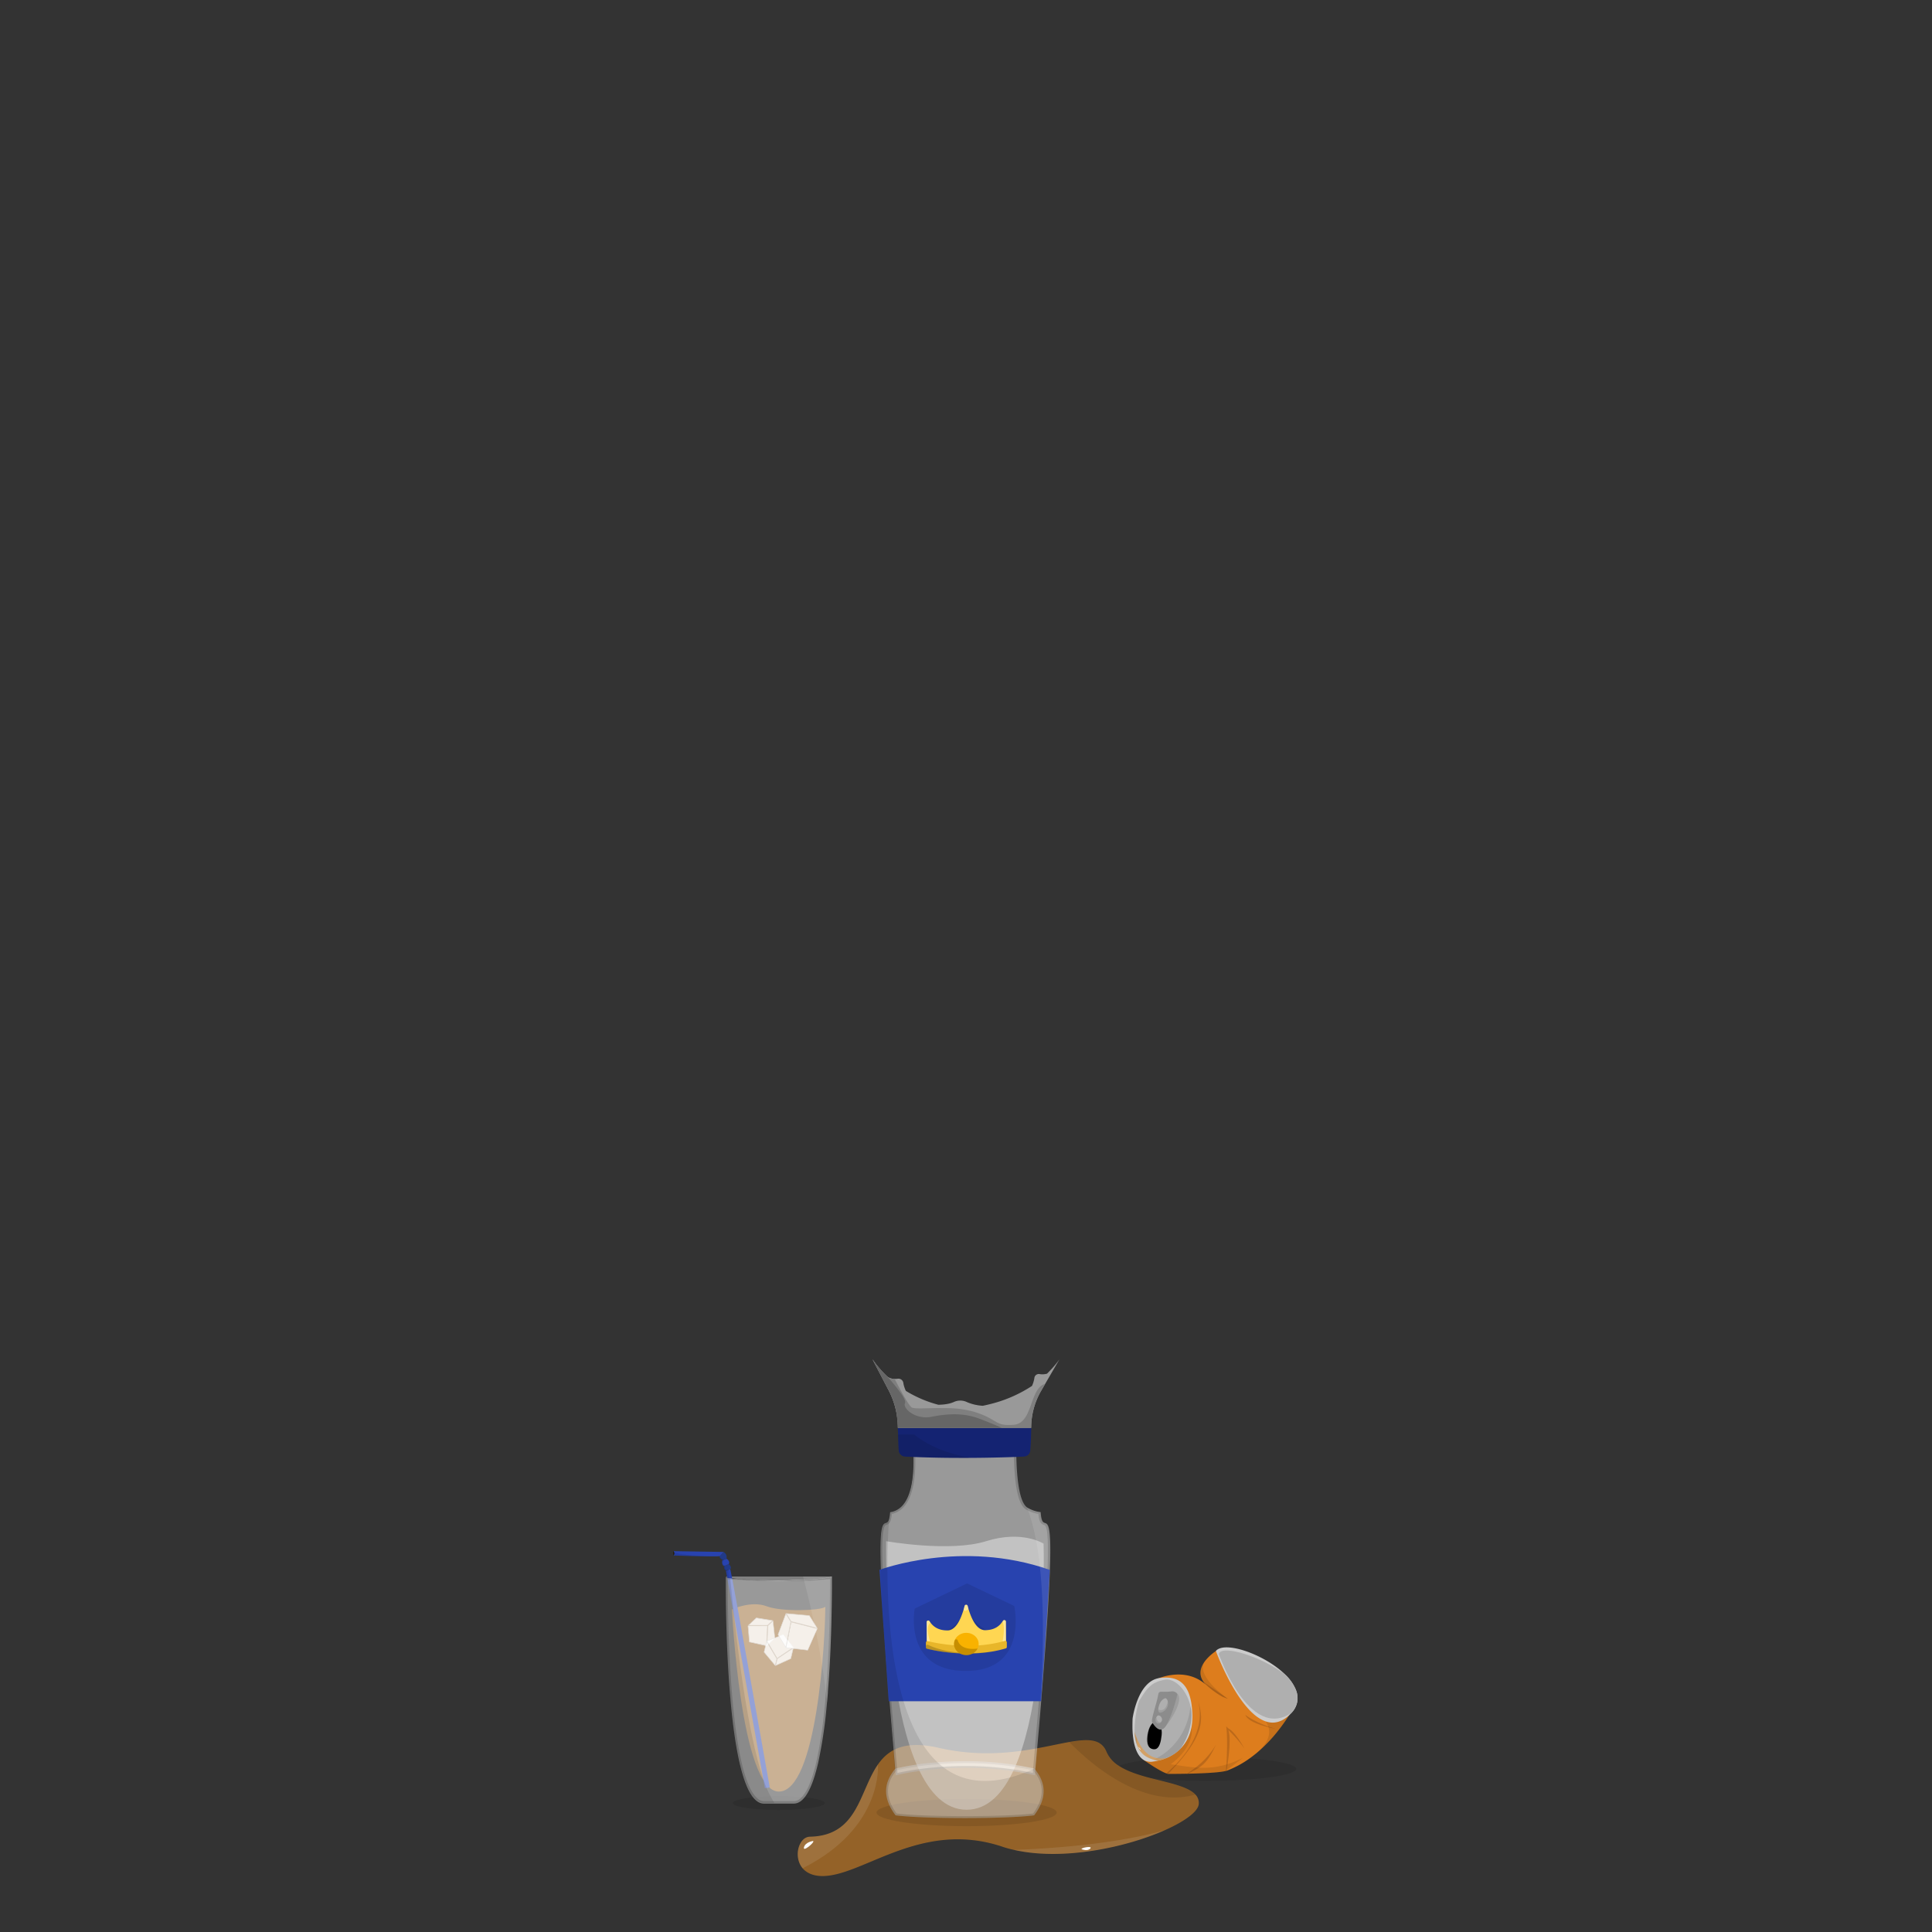 <svg xmlns="http://www.w3.org/2000/svg" viewBox="0 0 1000 1000"><rect x="0" y="0" width="1000" height="1000" fill="#333333" stroke="none"/><defs><style>.cls-1{fill:none;}.cls-2{fill:#f7931e;}.cls-2,.cls-7{opacity:0.5;}.cls-3,.cls-4{opacity:0.1;}.cls-4,.cls-5,.cls-6{fill:#fff;}.cls-6{opacity:0.4;}.cls-8{fill:#cecece;}.cls-9{fill:#142372;}.cls-10{fill:#2843af;}.cls-11{fill:#213a89;}.cls-12{fill:#231800;}.cls-13{opacity:0.8;}.cls-14{fill:#ffd652;}.cls-15{fill:#e8b62a;}.cls-16{opacity:0.2;}.cls-17{fill:#f9b200;}.cls-18{fill:#dd7d1d;}.cls-19{fill:#ccc;}.cls-20{fill:#afafaf;}.cls-21{fill:#8c8c8c;}.cls-22{fill:#9b5516;}.cls-23{fill:#999;}.cls-24{fill:#7f7f7f;}.cls-25{fill:#666;}</style></defs><g id="Layer_2" data-name="Layer 2"><g id="OutPut"><rect id="BG" class="cls-1" width="1000" height="1000"/></g><g id="Stand"><g id="_4" data-name="4"><path class="cls-2" d="M620.48,933.73c-.26,3.83-7,8.88-17.38,13.49-19.8,8.84-52.73,16.12-78.33,10.27-2.1-.48-4.13-1-6.11-1.7a74.26,74.26,0,0,0-14.34-3.26h-.11c-32.52-3.92-57,16-75.25,18.3-6.78.87-11.09-1-13.52-3.79-5-5.91-2-16.24,3.72-16.35,25-.45,25.61-23.56,35.24-37.37,5.47-7.84,13.86-12.68,31.32-8.67,29.26,6.73,52.45-.27,67.75-3,9.91-1.73,16.5-1.65,19.28,5.13a16.09,16.09,0,0,0,6.56,7.32c4.46,2.86,10.37,4.7,16.33,6.26,9.56,2.5,19.22,4.3,23.09,8.49A6.21,6.21,0,0,1,620.48,933.73Z"/><path class="cls-3" d="M618.73,928.88c-27.72,7.83-55.2-16.82-65.26-27.2,9.91-1.73,16.5-1.65,19.28,5.13a16.09,16.09,0,0,0,6.56,7.32c4.46,2.86,10.37,4.7,16.33,6.26C605.2,922.89,614.86,924.69,618.73,928.88Z"/><path class="cls-4" d="M415.45,967h0c-5-5.91-2-16.24,3.72-16.35,25-.45,25.61-23.56,35.24-37.37C454.4,913.31,457.37,946,415.45,967Z"/><path class="cls-5" d="M420.87,952.89s-4,.49-4.74,3.28S422,953.34,420.87,952.89Z"/><path class="cls-5" d="M559.86,957.16s3.12,1.19,4.49-.38S559.16,956.43,559.86,957.16Z"/><path class="cls-4" d="M603.1,947.22c-19.8,8.84-52.73,16.12-78.33,10.27C524.77,957.49,571.74,956.39,603.1,947.22Z"/><ellipse class="cls-3" cx="500.31" cy="938.18" rx="46.63" ry="7.05"/><path class="cls-6" d="M458.65,797.71s33.08,5.87,51.79,0S540.16,799,540.16,799s4.24,137.72-39.86,137.72S458.65,797.71,458.65,797.71Z"/><g class="cls-7"><path class="cls-5" d="M499.42,940.53c-15.39,0-29-.53-35.58-1.39-9-11.91-2.66-20-.28-23.08l.17-.21a146.53,146.53,0,0,1,21.61-3.2c4.77-.39,9.62-.58,14.39-.58a162.14,162.14,0,0,1,35.37,3.78l.17.23c2.38,3,8.68,11.16-.28,23.06C528.39,940,514.8,940.53,499.42,940.53Z"/><path class="cls-8" d="M499.73,912.57a161.48,161.48,0,0,1,35.08,3.73l.06.08c2.53,3.24,8.4,10.79-.15,22.29-6.66.84-20.1,1.36-35.3,1.36s-28.65-.52-35.31-1.36c-8.55-11.51-2.68-19.06-.16-22.29l.07-.09a147.51,147.51,0,0,1,21.36-3.14c4.76-.39,9.59-.58,14.35-.58h0m0-1c-5.24,0-10.09.23-14.43.58a142.56,142.56,0,0,0-21.86,3.26c-.09.11-.18.22-.27.35-2.82,3.62-8.76,11.84.4,23.85,7.07.95,21.46,1.42,35.85,1.42s28.77-.47,35.84-1.42c9.15-12,3.22-20.22.4-23.84q-.13-.19-.27-.36a162.66,162.66,0,0,0-35.66-3.84Z"/></g><g class="cls-7"><path class="cls-5" d="M534.94,918.27c-1.64-.37-3.34-.71-5.07-1s-3.7-.65-5.41-.91a169.3,169.3,0,0,0-24.69-1.79c-3.5,0-7.06.11-10.58.32-4.5.25-9,.68-13.32,1.27-6.22.84-10.5,1.78-12,2.13l-1.08-12.35c-.79-9.17-1.5-17.61-2.13-25.39-.8-9.8-1.4-17.48-1.89-24.17l0-.34c-.45-6.08-.87-12.06-1.24-17.78l0-.44c-.66-10.08-1.11-18.62-1.34-25.38-.79-22.6.87-23.17,2.19-23.63s2.09-1,2.5-5c0-.27,0-.49.06-.65,8.88-1.61,12.91-12.63,12-32.78,0-.48,0-.88-.05-1.19l52.41,1v.77c.19,17.71,2.15,27.49,6,29.89a18.16,18.16,0,0,0,6.67,2.34c.37,4.57,1.26,5.21,2.56,5.66s3,1,2.19,23.71c-.21,6.08-.6,13.51-1.14,22.08-.14,2.41-.31,4.94-.48,7.61l0,.16c-.06.92-.12,1.87-.19,2.83h0v.16c-.67,9.7-1.55,21.21-2.68,35.18-.34,4.16-.71,8.53-1.09,13.08l-.4,4.66q-.27,3.27-.56,6.66c-.29,3.33-.59,6.77-.9,10.3,0,.2,0,.36,0,.52Z"/><path class="cls-8" d="M473.36,749.66l51.39,1v.28c.19,17.9,2.23,27.81,6.25,30.31a18.11,18.11,0,0,0,6.46,2.35c.39,4.12,1.26,5.15,2.86,5.7,1,.34,2.64.9,1.86,23.22-.21,6-.59,13.47-1.14,22.07-.13,2.24-.29,4.59-.45,7.06l0,.7c-.07.92-.13,1.87-.2,2.83a1.21,1.21,0,0,0,0,.18c-.67,9.72-1.55,21.23-2.68,35.16q-.51,6.25-1.09,13.09c-.13,1.5-.26,3-.39,4.58q-.27,3.3-.57,6.74c-.28,3.33-.59,6.77-.9,10.33a4.26,4.26,0,0,0,0,.47c0,.49-.09,1-.13,1.48,0,.17,0,.33,0,.5-1.47-.32-3-.63-4.53-.91-1.88-.35-3.71-.65-5.43-.91a168.88,168.88,0,0,0-24.76-1.79c-3.51,0-7.08.1-10.6.31-4.52.25-9,.68-13.36,1.28-5.65.76-9.63,1.58-11.47,2,0-.19,0-.37,0-.55,0-.48-.09-1-.13-1.42-.29-3.36-.58-6.62-.85-9.8-.83-9.56-1.53-17.87-2.14-25.4-.79-9.77-1.39-17.44-1.88-24.16l0-.33c-.45-6.08-.87-12.06-1.24-17.78l0-.45c-.66-10.06-1.11-18.6-1.34-25.36-.77-22.23.87-22.8,1.86-23.14,1.56-.54,2.43-1.52,2.83-5.45a2.46,2.46,0,0,0,0-.26c5.71-1.22,9.46-6.25,11.16-15,1.38-7.09,1-14.64.87-18.26q0-.36,0-.66m-1-1c-.09,2.75,3.05,31.84-11.89,34.05,0,0,0,.36-.09,1-1.16,11.24-5.94-6.87-4.7,28.7.22,6.5.65,14.8,1.34,25.4l0,.44c.35,5.34.76,11.24,1.24,17.79l0,.34c.53,7.24,1.17,15.27,1.89,24.17.63,7.78,1.34,16.22,2.13,25.39.28,3.18.56,6.45.86,9.81q.13,1.54.27,3.12a118.43,118.43,0,0,1,12.5-2.25c3.76-.51,8.24-1,13.28-1.27,3.3-.2,6.83-.31,10.55-.31a167.68,167.68,0,0,1,24.61,1.78c1.78.26,3.59.57,5.4.9s3.72.72,5.61,1.15c.09-1,.18-2.08.27-3.11,0-.17,0-.34.05-.51q.46-5.29.9-10.29.5-5.87,1-11.33c.38-4.55.74-8.92,1.08-13.08,1.11-13.69,2-25.32,2.69-35.22a.25.25,0,0,1,0-.08c.06-1,.12-2,.19-2.89.18-2.73.35-5.31.5-7.77.57-9,.94-16.28,1.14-22.09,1.28-36.71-3.82-16.47-4.79-29.82a17.78,17.78,0,0,1-6.86-2.34c-6.06-3.77-5.71-28-5.79-30.73l-53.41-1Z"/></g><path class="cls-9" d="M533.76,739.07c-.11,7.5-.35,9.15-.51,11.95a3.36,3.36,0,0,1-3.08,2.86,3.93,3.93,0,0,1-.6.07c-4,.18-11.16.45-20.21.58-4,.06-8.44.09-13.09.07-8.49,0-17.85-.2-27.4-.65a2.52,2.52,0,0,1-.47-.06,3.44,3.44,0,0,1-3.2-2.81c-.16-2.31-.29-5.21-.35-8.5-.05-2.16-.11-1.09-.13-3.51Z"/><path class="cls-10" d="M455.22,812.57s42.43-16.07,88.16,0c-2,34.95-4.54,68-4.54,68H460Z"/><path class="cls-3" d="M535.26,939.61c-14.14,1.89-57.54,1.89-71.69,0-9.16-12-3.22-20.23-.4-23.85-14.42-164.22-4.56-115.21-2.82-132-.85,10.56-6.87,98.83,24.95,128.43a39.79,39.79,0,0,0,3.92,3.21c10,7.08,23.14,8.93,40.56,2.37,1.82-.67,3.7-1.45,5.61-2.32l.32-.15c0,.17,0,.34-.05.51C538.48,919.39,544.41,927.61,535.26,939.61Z"/><path class="cls-4" d="M537.57,893.64c5.5-67.2-.11-98.64-6-113.29a17.78,17.78,0,0,0,6.86,2.34C539.76,801.56,549.38,753.31,537.57,893.64Z"/><path class="cls-3" d="M502.62,754.56c-2,0-4.13,0-6.35,0-8.49,0-17.85-.2-27.4-.65a2.52,2.52,0,0,1-.47-.06,3.44,3.44,0,0,1-3.2-2.81c-.16-2.31-.29-5.21-.35-8.5h8.33C479.54,747.54,488.93,752.31,502.62,754.56Z"/><ellipse class="cls-3" cx="403.14" cy="933.25" rx="23.82" ry="3.6"/><path class="cls-3" d="M670.9,915.56c0,3.41-20.78,6.17-46.42,6.17a282.8,282.8,0,0,1-28.84-1.34c-6-1.56-11.87-3.4-16.33-6.26,4.84-2.71,23.22-4.73,45.17-4.73C650.12,909.4,670.9,912.16,670.9,915.56Z"/><g class="cls-7"><path class="cls-8" d="M430.6,816c-1.08.83-7.92,1.38-14.51,1.73s-13.07.48-13.07.48c-2.18,0-18.61-.46-25-1.53a6.73,6.73,0,0,1-2.36-.68Z"/><path class="cls-8" d="M430.6,816H375.68a6.73,6.73,0,0,0,2.36.68c6.37,1.07,22.8,1.49,25,1.53,0,0,6.41-.14,13.07-.48s13.43-.9,14.51-1.73Z"/></g><path class="cls-2" d="M378.85,833s9.94-4.66,18-1.59,28.32,2.19,30.32.27c0,17.12-4.36,95.63-24.05,95.63S378.85,833,378.85,833Z"/><path class="cls-10" d="M398.43,925.16l-2.52.39-15.22-84.86,0-.13-4.94-27.49,1.34-.57.9-.38C378.79,814.61,398.43,925.16,398.43,925.16Z"/><path class="cls-11" d="M378,812.12l-.9.38-1.34.57s-1.53-1.31-.86-2.5l.35-.16,1.94-.8C378,810,378.73,811.86,378,812.12Z"/><path class="cls-10" d="M377.16,809.61l-1.94.8-.35.16c-1.23,0-1.36-2.71-.88-3.09l1.11-.38.93-.31C377.23,807.39,377.84,808.89,377.16,809.61Z"/><path class="cls-11" d="M376,806.79l-.93.31-1.11.38c-1.35-1.11-1.68-1.22-1.36-2l1.88-2.18A3,3,0,0,1,376,806.79Z"/><path class="cls-10" d="M374.51,803.28l-1.88,2.18c-.41,0-1,.08-1.76.1a.75.75,0,0,1-.15,0h-.19c-6.38.14-21.89-.45-21.89-.45a1.7,1.7,0,0,0,.27-1.63,2.72,2.72,0,0,0-.26-.6Z"/><path class="cls-3" d="M370.53,805.56c-6.38.14-21.89-.45-21.89-.45a1.7,1.7,0,0,0,.27-1.63S352.9,805.35,370.53,805.56Z"/><path class="cls-3" d="M380.67,840.56l-4.94-27.49s-1.53-1.31-.86-2.5c-1.23,0-1.36-2.71-.88-3.09-1.35-1.11-1.68-1.22-1.36-2,0,0,.6,2.16,2.47,1.64-.84.92-1.89,2.12.12,3.31-.08,1.44,0,2.58,1.85,2.09C376.34,813.34,380.34,838.53,380.67,840.56Z"/><path class="cls-12" d="M348.64,805.11c-.33-1.81,0-2.23,0-2.23a2.72,2.72,0,0,1,.26.6A1.7,1.7,0,0,1,348.64,805.11Z"/><g class="cls-13"><polygon class="cls-5" points="397.49 841.37 400.07 839 401.05 847.82 396.96 851.64 397.49 841.37"/><path class="cls-8" d="M400,839.27l.95,8.5-3.82,3.57.51-9.87,2.36-2.2m.19-.52-2.79,2.61L396.82,852l4.36-4.08-1-9.12Z"/><polygon class="cls-5" points="387.92 849.85 387.22 841.54 397.23 841.49 396.7 851.79 387.92 849.85"/><path class="cls-8" d="M397.1,841.61l-.52,10L388,849.75l-.69-8.09,9.75,0m.27-.25-10.29.06.72,8.53,9,2,.55-10.59Z"/><polygon class="cls-5" points="391.49 837.47 399.89 838.83 397.28 841.27 387.4 841.29 391.49 837.47"/><path class="cls-8" d="M391.53,837.61l8.09,1.3-2.35,2.2-9.55,0,3.81-3.55m-.09-.27-4.36,4.08,10.29-.06,2.79-2.61-8.72-1.41Z"/></g><g class="cls-13"><polygon class="cls-5" points="395.5 855.14 396.81 849.64 402.09 858.57 401.24 862 395.5 855.14"/><path class="cls-8" d="M396.86,850l5.07,8.58-.75,3.18-5.54-6.63,1.22-5.13m-.1-.66-1.39,5.86,5.93,7.1.9-3.76-5.44-9.2Z"/><polygon class="cls-5" points="396.94 849.38 405.4 846.11 410.62 852.71 402.24 858.33 396.94 849.38"/><path class="cls-8" d="M405.36,846.26l5.08,6.42-8.16,5.48-5.16-8.72,8.24-3.18m.08-.3-8.68,3.35,5.44,9.2,8.61-5.78L405.44,846Z"/><polygon class="cls-5" points="402.32 858.54 410.61 853.01 409.31 858.5 401.49 862.05 402.32 858.54"/><path class="cls-8" d="M410.41,853.3l-1.21,5.11-7.53,3.42.75-3.17,8-5.36m.4-.57-8.61,5.78-.9,3.76,8.11-3.68,1.4-5.86Z"/></g><g class="cls-13"><polygon class="cls-5" points="409.47 839.29 406.98 835.18 418.93 836.25 422.93 842.74 409.47 839.29"/><path class="cls-8" d="M407.22,835.33l11.63,1,3.81,6.17-13.07-3.35-2.37-3.86m-.48-.29,2.69,4.37,13.76,3.53L419,836.13,406.74,835Z"/><polygon class="cls-5" points="406.92 852.82 409.53 839.56 423.02 843.02 418.1 854.12 406.92 852.82"/><path class="cls-8" d="M409.63,839.72l13.22,3.39L418,854l-11-1.27,2.56-13m-.2-.31-2.66,13.52,11.41,1.32,5-11.31-13.76-3.53Z"/><polygon class="cls-5" points="402.72 846.1 406.77 835.32 409.33 839.47 406.71 852.59 402.72 846.1"/><path class="cls-8" d="M406.8,835.6l2.37,3.86-2.52,12.79-3.79-6.16,3.94-10.49m-.06-.56-4.16,11.08,4.19,6.81,2.66-13.52L406.74,835Z"/></g><g class="cls-7"><path class="cls-5" d="M395.41,932.75a6.17,6.17,0,0,1-4.37-2.09c-15-15.14-14.91-104.65-14.87-113.9l.18.06.35.09.26.06a.79.79,0,0,0,.2,0,.51.51,0,0,0,.22,0l.13,0,.37.07h0l.17,0,.8.12.31,0,.61.08a5.32,5.32,0,0,1,.62.07l.44,0,.3,0,.72.07.28,0,1.34.11c.47,0,.95.09,1.44.12l2,.13.66,0,.31,0,3,.16,1.19.06h.39l.18,0a1.76,1.76,0,0,1,.33,0h.32l.46,0H394l.45,0h.27l.46,0h.28l.44,0,.57,0,.55,0h.26l1.86.06s1.09,0,1.33,0c.64,0,1.19,0,1.62,0H403l.73,0h.64l2.06-.06h.13l.3,0c.33,0,.7,0,1.08,0l2.65-.1.49,0,2.44-.09.42,0,.84,0,.38,0,.95-.06,1.76-.08.61,0,.63,0,.93,0c1.89-.14,3.85-.28,5.53-.47h.16l.39,0c.5-.05,1-.12,1.46-.19l.24,0a3,3,0,0,0,.34-.06h.08l.21,0,.67-.13.12,0,.1,0,.39-.09.35-.1c0,2.68,0,12.2-.3,24.6-.34,12.11-.93,23.51-1.77,33.89,0,.17,0,.38,0,.57-.09,1.16-.19,2.29-.29,3.43l-.08.88c0,.34-.06.67-.1,1,0,.62-.1,1.19-.16,1.78l0,.37A233.76,233.76,0,0,1,423,911.92c-3.17,13.82-7.26,20.83-12.15,20.83Z"/><path class="cls-8" d="M429.61,817.41c0,3.36,0,12.4-.31,23.94-.34,12.1-.93,23.49-1.76,33.83,0,.2,0,.41-.05.61-.08,1.11-.18,2.2-.28,3.31l0,.46-.05.53q0,.49-.09,1v.08h0l-.15,1.64-.05.43a235,235,0,0,1-4.3,28.57c-3.08,13.37-7.11,20.44-11.67,20.44H395.41a5.59,5.59,0,0,1-4-2c-14.54-14.69-14.77-100.75-14.73-112.88h0l.1,0a1.1,1.1,0,0,0,.26.06h0a.54.54,0,0,0,.19,0l.15,0,.23,0,0,0,.2,0H378c.24,0,.49.06.76.11l.38.05.57.08h.09a5.11,5.11,0,0,1,.55,0l.25,0,.21,0,.25,0,.75.07.26,0,.46,0,.45,0,.5,0,1.38.1.37,0,.31,0,1.34.1.61,0,.33,0c1,.07,2,.12,3,.17l1.15.06h1.21l.45,0H394l.46,0h.26l.47,0h.25l.43,0h.57l.57,0h.25l1.86.06.63,0,.74,0c.58,0,1.1,0,1.52,0h1l.71,0h.7l.79,0,1.21,0h.2l.26,0c.33,0,.69,0,1.1,0l.49,0,.55,0c.21,0,.42,0,.64,0l.57,0h.45l.43,0h.26l.61,0,.6,0,.49,0,.5,0,.43,0c.27,0,.53,0,.8,0h.08l.32,0h.24l.34,0,.35,0,.61,0,1.18-.06.59,0,.66,0c.3,0,.59,0,.93-.06,2-.14,3.87-.28,5.53-.46h.15l.4,0,1.47-.19.14,0,.11,0,.36-.05.09,0,.15,0h.07l.07,0,.3-.06.28,0,.15,0h.13l.1,0m1-1.41-.12.07s-.1,0-.15.07a3.55,3.55,0,0,1-.72.24l-.3.08-.28.06-.6.12-.37.06c-.12,0-.26,0-.4.06-.49.07-1,.15-1.61.21-.17,0-.34,0-.52.06-1.62.18-3.51.32-5.49.46-.32,0-.63,0-1,.06l-1.23.07-1.77.09-.72,0c-.19,0-.39,0-.58,0l-1.26.06-1,0-1.23.05-.72,0h-.37L409,818l-1,0c-.5,0-1,0-1.38,0h-.15l-2,.06h-.66l-.71,0-.56,0-2,0-1.34,0-1.85-.06-.83,0h-.53l-.72,0c-.23,0-.48,0-.73,0s-.47,0-.71,0h0l-.75,0a2.3,2.3,0,0,0-.37,0c-.18,0-.37,0-.57,0-1.37-.07-2.78-.13-4.17-.22l-1-.06-1.3-.09-.66-.05c-.65,0-1.28-.1-1.89-.15l-.92-.08-.25,0c-.34,0-.67-.06-1-.09l-.41,0c-.22,0-.44-.06-.65-.07l-.61-.08-1.12-.16a.13.13,0,0,0-.09,0H378l-.61-.11h-.05a2,2,0,0,1-.26-.06l-.25-.06-.55-.15-.3-.12-.14-.08-.15-.08s-1.23,117.25,19.73,117.25h15.44c5.69,0,9.75-8.63,12.64-21.21a237.52,237.52,0,0,0,4.33-28.7c.07-.72.14-1.41.2-2.12v0c.06-.51.1-1,.15-1.54.11-1.27.22-2.52.32-3.79,0-.19,0-.39,0-.58,1-11.92,1.49-23.88,1.77-33.91.4-14.81.3-25.38.3-25.38Z"/></g><path class="cls-3" d="M400.9,933.25h-5.49c-21,0-19.73-117.25-19.73-117.25l.15.08.14.08.3.12.55.15.25.06a2,2,0,0,0,.26.06h.05l.61.11H378c.4,4.36.92,9.81,1.57,16,2.86,27,8.14,67.34,15.92,89.3A48.23,48.23,0,0,0,400.9,933.25Z"/><path class="cls-4" d="M430.3,841.38c-.28,10-.81,22-1.77,33.91,0,.19,0,.39,0,.58-.1,1.27-.21,2.52-.32,3.79-.05.51-.09,1-.15,1.54-.61-6.26-1.49-12.69-2.51-19-.53-3.23-1.1-6.44-1.68-9.57-.44-2.39-.9-4.74-1.36-7-.89-4.41-1.79-8.59-2.67-12.44v-.06c-1.39-6.11-2.69-11.4-3.71-15.37v0c-.16-.61-.31-1.18-.44-1.71h15S430.7,826.57,430.3,841.38Z"/><path class="cls-3" d="M473.81,832.43a.69.69,0,0,0-.41.53c-.56,3.54-4.07,31.92,26.52,31.92s25.81-29.74,25.13-33.28a.77.77,0,0,0-.41-.51l-23.7-11.34a.89.89,0,0,0-.75,0Z"/><path class="cls-3" d="M500.07,827.47s.54,14.33-13.87,17.6c-12.08,2.75,15.77,1.14,25.1.55a.71.71,0,0,0,.34-1.34C507.36,842.1,499.3,836.73,500.07,827.47Z"/><path class="cls-14" d="M519.15,838.92a.81.81,0,0,1,1.49.35l.06,10.05a1.24,1.24,0,0,1-.26.75c-2.28,3-18.69,2.51-20.23,2.45h0c-1.58.07-19,.78-20.43-2.58a1.12,1.12,0,0,1-.09-.44l-.05-10a.81.81,0,0,1,1.49-.36c.17.28.35.55.55.82,1.54,2.06,4.2,4,8.76,3.94,3.23,0,5.51-3.35,7-7h0a40.88,40.88,0,0,0,1.85-5.72.82.82,0,0,1,1.55,0c.22.83.48,1.75.79,2.71l0,0c1.49,4.57,4.12,9.91,8.22,9.89,4.87,0,7.55-2.21,9-4.44C519,839.19,519.07,839.05,519.15,838.92Z"/><path class="cls-6" d="M481.2,849a.73.73,0,0,1-.68.9l-.76.08a1.12,1.12,0,0,1-.09-.44l-.05-10a.81.81,0,0,1,1.49-.35l.21.32a.67.67,0,0,1-.14.85C479.38,842,480.62,847,481.2,849Z"/><path class="cls-6" d="M500.69,833.36a1.64,1.64,0,0,0-.58.29c-.62.42-1.48-.07-1.28-.75s.34-1.22.48-1.77a.82.82,0,0,1,1.55,0c.11.41.23.86.36,1.31A.76.76,0,0,1,500.69,833.36Z"/><path class="cls-6" d="M519.13,839a.82.82,0,0,1,1.51.32l.06,10.05a1.24,1.24,0,0,1-.26.75l-.84-.23a.7.7,0,0,1-.56-.8c.32-1.78,1.1-6.92,0-9.4a.7.7,0,0,1,0-.63Z"/><path class="cls-15" d="M521.13,850v2.51a.75.75,0,0,1-.55.7,63,63,0,0,1-6.15,1.47c-16.21,3-31.48-.5-34.6-1.3a.73.73,0,0,1-.57-.69l0-2.53a.79.79,0,0,1,1-.7c4.38,1.08,22.31,4.88,39.82-.14A.79.79,0,0,1,521.13,850Z"/><path class="cls-16" d="M514.44,854.7c-16.21,3-31.48-.5-34.6-1.3a.73.73,0,0,1-.57-.69v-.66a.8.8,0,0,1,1.18-.64C484,853.14,495.45,857.61,514.44,854.7Z"/><path class="cls-17" d="M506,853.27h0a5.73,5.73,0,0,1-.45.75,6.56,6.56,0,0,1-5.34,2.65c-3.53,0-6.4-2.55-6.42-5.72a5.44,5.44,0,0,1,1.61-3.85,6.68,6.68,0,0,1,4.74-1.94c3.53,0,6.4,2.55,6.41,5.73a5.16,5.16,0,0,1-.55,2.37Z"/><path class="cls-16" d="M506,853.27l-.45.76a6.56,6.56,0,0,1-5.34,2.65c-3.53,0-6.4-2.55-6.42-5.72a5.27,5.27,0,0,1,.4-2,.83.83,0,0,1,1.52.07C497.49,854.84,506,853.27,506,853.27Z"/><path class="cls-18" d="M667.63,887.13c-.14.25-.29.51-.45.77h0c0,.09-.11.18-.17.27a97.34,97.34,0,0,1-6.36,8.76c-.82,1-1.64,2-2.45,2.87a74.19,74.19,0,0,1-7.61,7.41h0c-.94.78-1.85,1.5-2.73,2.15l-.07.06c-.22.17-.45.33-.68.49l-.12.1A51,51,0,0,1,635,916.51l-.14,0-.33.11-.31.08c-3.45.85-12.55,1.23-19.74,1.38h-.37c-4.43.09-8.08.09-9.12.07a1.82,1.82,0,0,1-.38,0,5.8,5.8,0,0,1-1.07-.31c-3.75-1.4-11-6.48-11.46-6.8h0s0-.93.11-2.51c.18-3.57.59-10.46,1.39-17.53.88-7.82,2.22-15.87,4.24-19.92a4.84,4.84,0,0,1,2.24-2.56h0A31,31,0,0,1,606.2,867c5.75-.81,12.45,0,18.15,5.14v0l0,0a11.39,11.39,0,0,1-1.33-1.52c-2.86-3.9-1.59-7.71.54-10.63.23-.32.47-.63.73-.93h0c.2-.24.4-.47.6-.68h0a24.55,24.55,0,0,1,4.43-3.77s.83.2,2.24.59C641.11,857.76,677.62,869.18,667.63,887.13Z"/><path class="cls-19" d="M617.18,887.49a29.87,29.87,0,0,1-.47,6.48h0A21.05,21.05,0,0,1,611,905.16a23.25,23.25,0,0,1-11.33,6.1,28.9,28.9,0,0,1-3,.55,7,7,0,0,1-4.52-.75h0c-5-2.81-6-12-6-17.39,0-2.41.07-4.08.07-4.08s2.48-19.49,14-21.05h0C611.56,867,616.69,873.16,617.18,887.49Z"/><path class="cls-20" d="M616.51,891A32.09,32.09,0,0,1,611,905.16a21.47,21.47,0,0,1-6.68,4.54l-.12,0a26.17,26.17,0,0,1-4.53,1.51,13.76,13.76,0,0,1-2.67-.44,16.91,16.91,0,0,1-2.6-1c-5.2-2.41-6.91-7.87-7.13-13.42a51.91,51.91,0,0,1,2.33-15.9c4.12-6.72,6.18-9.66,13.16-11,5.37-1.07,11.62,5.45,13.46,13.74A21.54,21.54,0,0,1,616.51,891Z"/><path class="cls-21" d="M595.73,905s-3.56-1.22-1.67-8.28,4.42-5.25,4.42-5.25Z"/><path d="M596.73,891.87s-2.13,1.47-2.73,6.37.7,6.63,2.51,7.07,4,0,4.75-7.17S596.73,891.87,596.73,891.87Z"/><path class="cls-21" d="M608.77,876.07h0a3.72,3.72,0,0,0-2.82-.56c-5.14.58-6.1-.91-6.55,2.1s-3.72,12.64-3.1,13.68c0,0,3.25,6.3,6.42,3h0a4.51,4.51,0,0,0,.39-.45l.1-.13a14.34,14.34,0,0,0,1-1.6l.14-.26c.1-.18.19-.38.29-.57l.12-.24.13-.28a6.11,6.11,0,0,0,.27-.58h0c.08-.2.17-.4.26-.6s.26-.62.38-.93c0-.1.09-.21.13-.31.89-2.23,1.67-4.64,2.27-6.64,0-.17.1-.34.14-.5l.18-.59c0-.09.05-.18.07-.27.13-.45.25-.87.35-1.24l.17-.63a1.94,1.94,0,0,0,0-.2c0-.11.06-.21.08-.3.08-.29.13-.51.17-.65a1.23,1.23,0,0,0,0-.19h0a.48.48,0,0,0,0-.2A1.9,1.9,0,0,0,608.77,876.07Zm-7.42,14.71a1.75,1.75,0,0,1-1.27,1.21c-1.77.45-2.28-1.6-1.83-2.59a4.16,4.16,0,0,1,.25-.52h0c.44-.81,1-1.35,2.06-.65A2.34,2.34,0,0,1,601.35,890.78Zm3.08-10.17h0a4.59,4.59,0,0,1-1.43,4.63c-2,1.67-3.57,1.73-3.49-.41a7.47,7.47,0,0,1,.31-1.73c1.06-3.81,3.48-4.13,3.48-4.13A2.29,2.29,0,0,1,604.43,880.61Z"/><path class="cls-19" d="M670.86,874.94a10.89,10.89,0,0,1-2.4,11.66c-.39.44-.82.87-1.28,1.3-4.11,3.75-8.19,4.41-12,3.11-3.58-1.19-7-4.06-10.06-7.69h0c-9.31-10.94-15.79-28.8-15.79-28.8,4.64-5.39,25.19,1.77,35.86,12.2A22.74,22.74,0,0,1,670.86,874.94Z"/><path class="cls-20" d="M665.14,866.72c6.28,6.13,9.13,13.39,3.32,19.88-22.13,14.75-37.61-30.54-37.61-30.54C632.35,851,653.13,857.52,665.14,866.72Z"/><g class="cls-7"><path class="cls-22" d="M635.53,879.27a12.67,12.67,0,0,1-3.18-1.25,43.55,43.55,0,0,1-8-5.91l0,0a11.39,11.39,0,0,1-1.33-1.52L635.15,879l.37.26h0Z"/><path class="cls-22" d="M636.1,894.79c3.55,2.13,7.7,9.64,8,10.26a64,64,0,0,0-8.29-9.56c1.51,4.45,0,15.5-.94,21.07l-.33.11c.42-5.41,1-16.38.15-23.17a3.82,3.82,0,0,1,.27.32A3.94,3.94,0,0,0,636.1,894.79Z"/><path class="cls-22" d="M660.26,894.86s-14.06-2.48-15.67-7.23C644.59,887.63,649.83,891.82,660.26,894.86Z"/><path class="cls-22" d="M620.1,880.49c3.55,10.4,1.64,18.71-11.18,33.08q-2,2.2-4.27,4.6a5.8,5.8,0,0,1-1.07-.31,48.44,48.44,0,0,0,4.78-4.37C614.51,907.18,624,894.68,620.1,880.49Z"/><path class="cls-22" d="M629.51,902.87c-3.12,6.5-5.2,9.57-8.92,12.07a41.28,41.28,0,0,1-6.07,3.19h-.37a47.91,47.91,0,0,0,4.72-3.31A42.12,42.12,0,0,0,629.51,902.87Z"/></g><path class="cls-3" d="M601.35,890.78a1.75,1.75,0,0,1-1.27,1.21c-1.77.45-2.28-1.6-1.83-2.59a4.16,4.16,0,0,1,.25-.52C598.53,889,599.24,892.92,601.35,890.78Z"/><path class="cls-3" d="M604.43,880.61a4.59,4.59,0,0,1-1.43,4.63c-2,1.67-3.57,1.73-3.49-.41h0S603.34,886.85,604.43,880.61Z"/><path class="cls-3" d="M603.12,893.86l.1-.13a14.34,14.34,0,0,0,1-1.6l.14-.26c.1-.18.19-.38.29-.57l.12-.24.13-.28a6.11,6.11,0,0,0,.27-.58h0c.08-.2.17-.4.26-.6s.26-.62.38-.93a2.88,2.88,0,0,0,.13-.31c.89-2.23,1.67-4.64,2.27-6.64,0-.17.1-.34.14-.5l.18-.59c0-.09.05-.19.07-.27.13-.45.25-.87.35-1.24l.17-.63a1.94,1.94,0,0,0,0-.2c0-.11.06-.21.08-.3.08-.29.13-.51.17-.65s0-.17,0-.17l0,0h0a.48.48,0,0,0,0-.2,1.9,1.9,0,0,0-.64-.88C613.84,879.15,605.23,891.36,603.12,893.86Z"/><path class="cls-3" d="M609,879.12l.17-.63Z"/><path class="cls-3" d="M616.19,883.23a21.54,21.54,0,0,1,.32,7.78A32.09,32.09,0,0,1,611,905.16a23.25,23.25,0,0,1-11.33,6.1,13.76,13.76,0,0,1-2.67-.44S613.81,904.52,616.19,883.23Z"/><path class="cls-3" d="M643.39,909.81,635,916.22l-.38.29-.32.24c-3.45.85-12.55,1.23-19.74,1.38h-.37c-4.43.09-8.08.09-9.12.07a1.82,1.82,0,0,1-.38,0,5.8,5.8,0,0,1-1.07-.31c-3.75-1.4-11-6.48-11.46-6.8a7,7,0,0,0,4.52.75,28.9,28.9,0,0,0,3-.55,23.25,23.25,0,0,0,11.33-6.1A21.05,21.05,0,0,0,616.71,894c.07.28,2.26,9.22-10.74,19.19.79.1,1.59.2,2.39.32l.56.08c3.19.47,6.47,1,10,1.26.57,0,1.14.08,1.72.11a42.9,42.9,0,0,0,14.21-1.68l.64-.19A51.22,51.22,0,0,0,643.39,909.81Z"/><path d="M624.84,858.3c-.17.21-.37.44-.6.68C624.44,858.74,624.64,858.51,624.84,858.3Z"/><path class="cls-3" d="M635.52,879.27,632.35,878a43.55,43.55,0,0,1-8-5.91l0,0a11.39,11.39,0,0,1-1.33-1.52c-2.86-3.9-1.59-7.71.54-10.63-4.6,7.06,9.16,17.32,11.64,19.09Z"/><path class="cls-3" d="M667.17,887.9c0,.09-.11.18-.17.27a97.34,97.34,0,0,1-6.36,8.76c-.82,1-1.64,2-2.45,2.87a74.19,74.19,0,0,1-7.61,7.41c7.64-6.64,7.26-12.15,4.55-16.2C659,892.31,663.06,891.65,667.17,887.9Z"/><path class="cls-2" d="M604.29,909.7l-.12,0a26.17,26.17,0,0,1-4.53,1.51,13.76,13.76,0,0,1-2.67-.44,16.91,16.91,0,0,1-2.6-1,11.1,11.1,0,0,1-5.44-5.54.16.16,0,0,0,0-.08c-.1-.2-.19-.41-.27-.62a21.47,21.47,0,0,1-1.39-7.18,25.65,25.65,0,0,0,1.27,3.62C590.54,904.77,595.26,912.15,604.29,909.7Z"/><path class="cls-3" d="M588.63,903.62a21.47,21.47,0,0,1-1.39-7.18,25.65,25.65,0,0,0,1.27,3.62A13.69,13.69,0,0,0,588.63,903.62Z"/><path class="cls-5" d="M589.22,904.14a3,3,0,0,0,1.06,1.42C590.94,905.91,589.22,904.14,589.22,904.14Z"/></g><g id="STD"><path class="cls-23" d="M548.39,703.56,541,716.25h0l-2.09,3.61a38.24,38.24,0,0,0-5.17,19.21h-69c0-.85,0-1.69-.08-2.53,0-.23,0-.46-.05-.68,0-.55-.09-1.1-.15-1.64,0-.31-.08-.63-.13-.94s0-.34-.07-.51c0-.38-.12-.75-.18-1.13s-.17-.9-.27-1.34c-.05-.24-.1-.47-.16-.7s-.08-.36-.12-.53a41.67,41.67,0,0,0-3.56-9.43l-8.38-16.08a57.93,57.93,0,0,0,7.28,8.6l.24.22,0,0a5.21,5.21,0,0,0,.89.61,4.44,4.44,0,0,0,.49.24l.51.18.39.11a8.12,8.12,0,0,0,1.69.2,10.84,10.84,0,0,0,1.65-.1,2.56,2.56,0,0,1,2.83,2.16,15.09,15.09,0,0,0,1.32,4.15,62.89,62.89,0,0,0,16.76,7.16,25.7,25.7,0,0,0,4.74-.42h0a14.8,14.8,0,0,0,3.45-1.05,7.89,7.89,0,0,1,6.76.15,24.53,24.53,0,0,0,8.1,1.86h0c1.17-.24,2.39-.51,3.68-.84h0a69.5,69.5,0,0,0,21.78-9.44,15.21,15.21,0,0,0,1.25-4.14,2.3,2.3,0,0,1,2.63-2,9,9,0,0,0,3.9-.19c.5-.49,1-1,1.49-1.52a.19.19,0,0,0,.06-.07A51.09,51.09,0,0,0,548.39,703.56Z"/><path class="cls-24" d="M541,716.25l-2.09,3.61a38.24,38.24,0,0,0-5.17,19.21h-69c0-.85,0-1.69-.08-2.53,0-.23,0-.46-.05-.68,0-.55-.09-1.1-.15-1.64,0-.31-.08-.63-.13-.94s0-.34-.07-.51c0-.38-.12-.75-.18-1.13s-.17-.9-.27-1.34c-.05-.24-.1-.47-.16-.7s-.08-.36-.12-.53a41.67,41.67,0,0,0-3.56-9.43l-8.38-16.08a57.93,57.93,0,0,0,7.28,8.6l.24.22,0,0a5.21,5.21,0,0,0,.89.61,4.44,4.44,0,0,0,.49.24l.51.18.39.11a8.12,8.12,0,0,0,1.69.2s2.36,4.68,4.71,8.79c1.55,2.72,3.1,5.18,4,5.9s4.72.61,9.75.47l3.16-.07c2.16,0,4.47,0,6.83.06a51.39,51.39,0,0,1,12.84,1.93c1.68.52,3.09,1,4.3,1.54,4.47,1.85,6.22,3.48,8.49,4.42,1.73.71,3.77,1,7.54.71C534.8,736.67,532.75,718.58,541,716.25Z"/><path class="cls-25" d="M518.59,739.07H464.72a62.36,62.36,0,0,0-1.05-9.47c0-.19-.08-.36-.12-.53a41.67,41.67,0,0,0-3.56-9.43l-8.38-16.08a57.93,57.93,0,0,0,7.28,8.6l.24.22,0,0a94.61,94.61,0,0,1,7.54,9.31c1.34,2,2.2,3.82,1.76,4.61-1.33,2.42,5.09,8.75,13.92,7s16.67-1.91,24.33.92c1.36.5,2.83,1.07,4.32,1.67,1.31.52,2.64,1.07,3.94,1.61Z"/></g></g></g></svg>